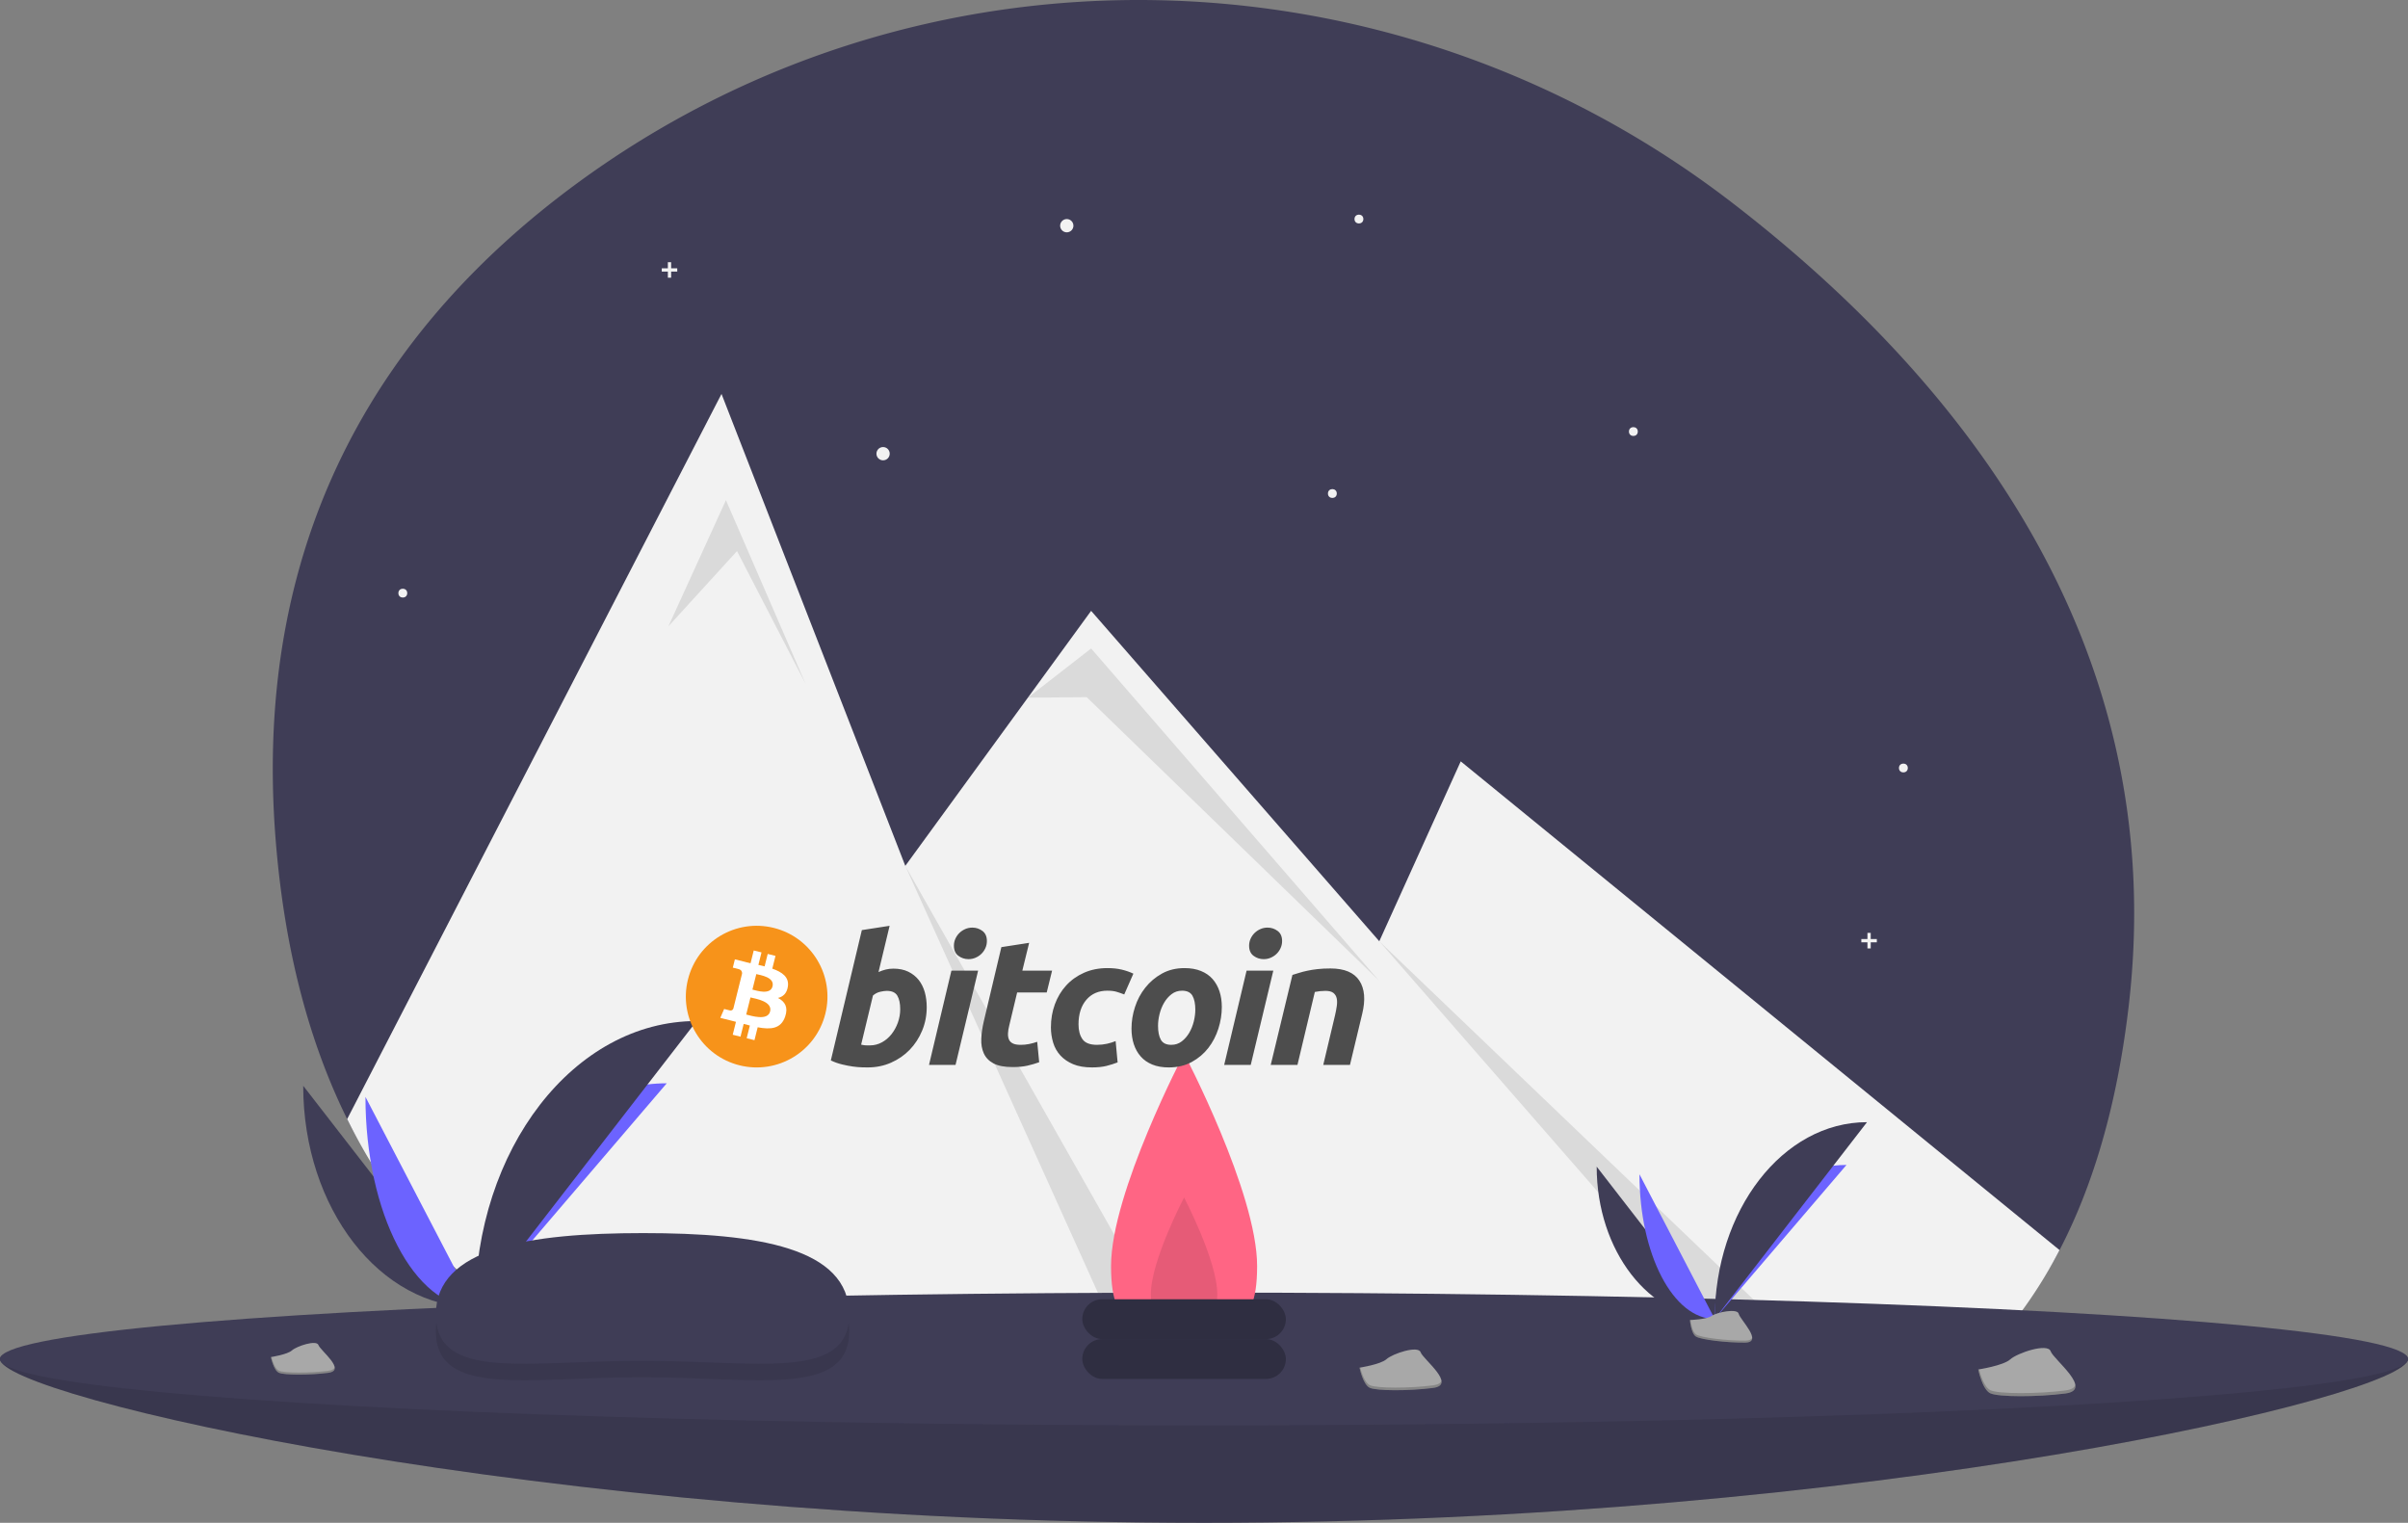 <svg xmlns="http://www.w3.org/2000/svg" width="1088" height="687.962" viewBox="0 0 1088 687.962">
  <rect x="0" y="0" width="1088" height="687.962" fill="#808080" stroke="none"/>
  <style type="text/css">.st0{fill-rule:evenodd;clip-rule:evenodd;}</style>
  <g id="Group_12" data-name="Group 12" transform="translate(-57 -56)">
    <g id="Group_11" data-name="Group 11" transform="translate(57 56)">
      <path id="Path_83" data-name="Path 83" d="M1017.81,560.461c-5.27,45.15-16.22,81.4-31.25,110.31-20,38.52-54.21,54.04-84.77,70.28a193.275,193.275,0,0,1-27.46,11.94c-55.61,19.3-117.85,14.18-166.74,3.99a657.282,657.282,0,0,0-104.09-13.16q-14.97-.675-29.97-.67c-15.42.02-293.07,5.29-360.67-131.57-16.69-33.76-28.13-75-32.24-125.27-11.63-142.12,52.29-235.46,134.74-296.47,155.97-115.41,369.76-110.57,523.43,7.88C941.15,276.621,1036.99,396.031,1017.81,560.461Z" transform="translate(-56 -106.019)" fill="#3f3d56"/>
      <path id="Path_84" data-name="Path 84" d="M986.56,670.771c-20,38.52-47.21,64.04-77.77,80.28a193.272,193.272,0,0,1-27.46,11.94c-55.61,19.3-117.85,14.18-166.74,3.99a657.3,657.3,0,0,0-104.09-13.16q-14.97-.675-29.97-.67-23.13.03-46.25,1.72c-100.17,7.36-253.82-6.43-321.42-143.29L382,283.981,444.95,445.6l20.09,51.59,55.37-75.98L549,381.981l130.2,149.27,36.8-81.27L970.78,657.9l14.21,11.59Z" transform="translate(-56 -106.019)" fill="#f2f2f2"/>
      <path id="Path_85" data-name="Path 85" d="M302,282.962l26-57,36,83-31-60Z" opacity="0.1"/>
      <path id="Path_86" data-name="Path 86" d="M610.5,753.821q-14.97-.675-29.97-.67L465.04,497.191Z" transform="translate(-56 -106.019)" opacity="0.1"/>
      <path id="Path_87" data-name="Path 87" d="M464.411,315.191,493,292.962l130,150-132-128Z" opacity="0.1"/>
      <path id="Path_88" data-name="Path 88" d="M908.79,751.051a193.265,193.265,0,0,1-27.46,11.94L679.2,531.251Z" transform="translate(-56 -106.019)" opacity="0.1"/>
      <circle id="Ellipse_11" data-name="Ellipse 11" cx="3" cy="3" r="3" transform="translate(479 98.962)" fill="#f2f2f2"/>
      <circle id="Ellipse_12" data-name="Ellipse 12" cx="3" cy="3" r="3" transform="translate(396 201.962)" fill="#f2f2f2"/>
      <circle id="Ellipse_13" data-name="Ellipse 13" cx="2" cy="2" r="2" transform="translate(600 220.962)" fill="#f2f2f2"/>
      <circle id="Ellipse_14" data-name="Ellipse 14" cx="2" cy="2" r="2" transform="translate(180 265.962)" fill="#f2f2f2"/>
      <circle id="Ellipse_15" data-name="Ellipse 15" cx="2" cy="2" r="2" transform="translate(612 96.962)" fill="#f2f2f2"/>
      <circle id="Ellipse_16" data-name="Ellipse 16" cx="2" cy="2" r="2" transform="translate(736 192.962)" fill="#f2f2f2"/>
      <circle id="Ellipse_17" data-name="Ellipse 17" cx="2" cy="2" r="2" transform="translate(858 344.962)" fill="#f2f2f2"/>
      <path id="Path_89" data-name="Path 89" d="M306,121.222h-2.76v-2.76h-1.48v2.76H299V122.7h2.76v2.759h1.48V122.7H306Z" fill="#f2f2f2"/>
      <path id="Path_90" data-name="Path 90" d="M848,424.222h-2.76v-2.76h-1.48v2.76H841V425.7h2.76v2.759h1.48V425.7H848Z" fill="#f2f2f2"/>
      <path id="Path_91" data-name="Path 91" d="M1144,719.981c0,16.569-243.557,74-544,74s-544-57.431-544-74,243.557,14,544,14S1144,703.413,1144,719.981Z" transform="translate(-56 -106.019)" fill="#3f3d56"/>
      <path id="Path_92" data-name="Path 92" d="M1144,719.981c0,16.569-243.557,74-544,74s-544-57.431-544-74,243.557,14,544,14S1144,703.413,1144,719.981Z" transform="translate(-56 -106.019)" opacity="0.1"/>
      <ellipse id="Ellipse_18" data-name="Ellipse 18" cx="544" cy="30" rx="544" ry="30" transform="translate(0 583.962)" fill="#3f3d56"/>
      <path id="Path_93" data-name="Path 93" d="M624,677.981c0,33.137-14.775,24-33,24s-33,9.137-33-24,33-96,33-96S624,644.844,624,677.981Z" transform="translate(-56 -106.019)" fill="#ff6584"/>
      <path id="Path_94" data-name="Path 94" d="M606,690.66c0,15.062-6.716,10.909-15,10.909s-15,4.153-15-10.909,15-43.636,15-43.636S606,675.6,606,690.66Z" transform="translate(-56 -106.019)" opacity="0.1"/>
      <rect id="Rectangle_97" data-name="Rectangle 97" width="92" height="18" rx="9" transform="translate(489 604.962)" fill="#2f2e41"/>
      <rect id="Rectangle_98" data-name="Rectangle 98" width="92" height="18" rx="9" transform="translate(489 586.962)" fill="#2f2e41"/>
      <path id="Path_95" data-name="Path 95" d="M193,596.547c0,55.343,34.719,100.126,77.626,100.126" transform="translate(-56 -106.019)" fill="#3f3d56"/>
      <path id="Path_96" data-name="Path 96" d="M270.626,696.673c0-55.965,38.745-101.251,86.626-101.251" transform="translate(-56 -106.019)" fill="#6c63ff"/>
      <path id="Path_97" data-name="Path 97" d="M221.125,601.564c0,52.57,22.14,95.109,49.5,95.109" transform="translate(-56 -106.019)" fill="#6c63ff"/>
      <path id="Path_98" data-name="Path 98" d="M270.626,696.673c0-71.511,44.783-129.377,100.126-129.377" transform="translate(-56 -106.019)" fill="#3f3d56"/>
      <path id="Path_99" data-name="Path 99" d="M254.3,697.379s11.009-.339,14.326-2.7,16.934-5.183,17.757-1.395,16.544,18.844,4.115,18.945-28.879-1.936-32.19-3.953S254.3,697.379,254.3,697.379Z" transform="translate(-56 -106.019)" fill="#a8a8a8"/>
      <path id="Path_100" data-name="Path 100" d="M290.716,710.909c-12.429.1-28.879-1.936-32.19-3.953-2.522-1.536-3.527-7.048-3.863-9.591l-.368.014s.7,8.879,4.009,10.9,19.761,4.053,32.19,3.953c3.588-.029,4.827-1.305,4.759-3.2C294.755,710.174,293.386,710.887,290.716,710.909Z" transform="translate(-56 -106.019)" opacity="0.2"/>
      <path id="Path_101" data-name="Path 101" d="M777.429,633.081c0,38.029,23.857,68.8,53.341,68.8" transform="translate(-56 -106.019)" fill="#3f3d56"/>
      <path id="Path_102" data-name="Path 102" d="M830.769,701.882c0-38.456,26.623-69.575,59.525-69.575" transform="translate(-56 -106.019)" fill="#6c63ff"/>
      <path id="Path_103" data-name="Path 103" d="M796.755,636.528c0,36.124,15.213,65.354,34.014,65.354" transform="translate(-56 -106.019)" fill="#6c63ff"/>
      <path id="Path_104" data-name="Path 104" d="M830.769,701.882c0-49.139,30.773-88.9,68.8-88.9" transform="translate(-56 -106.019)" fill="#3f3d56"/>
      <path id="Path_105" data-name="Path 105" d="M819.548,702.367s7.565-.233,9.844-1.856,11.636-3.562,12.2-.958,11.368,12.949,2.828,13.018-19.844-1.33-22.119-2.716S819.548,702.367,819.548,702.367Z" transform="translate(-56 -106.019)" fill="#a8a8a8"/>
      <path id="Path_106" data-name="Path 106" d="M844.574,711.664c-8.54.069-19.844-1.33-22.119-2.716-1.733-1.056-2.423-4.843-2.654-6.59l-.253.01s.479,6.1,2.755,7.487,13.579,2.785,22.119,2.716c2.465-.02,3.317-.9,3.27-2.2C847.349,711.159,846.409,711.649,844.574,711.664Z" transform="translate(-56 -106.019)" opacity="0.2"/>
      <path id="Path_107" data-name="Path 107" d="M949.813,724.718s11.36-1.729,14.5-4.591,16.89-7.488,18.217-3.667,19.494,17.447,6.633,19.107-30.153,1.609-33.835-.065S949.813,724.718,949.813,724.718Z" transform="translate(-56 -106.019)" fill="#a8a8a8"/>
      <path id="Path_108" data-name="Path 108" d="M989.228,734.173c-12.86,1.659-30.153,1.609-33.835-.065-2.8-1.275-4.535-6.858-5.2-9.45l-.379.061s1.833,9.109,5.516,10.783,20.975,1.725,33.835.065c3.712-.479,4.836-1.956,4.529-3.906C993.319,732.907,991.991,733.817,989.228,734.173Z" transform="translate(-56 -106.019)" opacity="0.2"/>
      <path id="Path_109" data-name="Path 109" d="M670.26,723.9s9.587-1.459,12.237-3.875,14.255-6.32,15.374-3.095,16.452,14.725,5.6,16.125-25.448,1.358-28.555-.055S670.26,723.9,670.26,723.9Z" transform="translate(-56 -106.019)" fill="#a8a8a8"/>
      <path id="Path_110" data-name="Path 110" d="M703.524,731.875c-10.853,1.4-25.448,1.358-28.555-.055-2.367-1.076-3.827-5.788-4.39-7.976l-.32.051s1.547,7.687,4.655,9.1,17.7,1.456,28.555.055c3.133-.4,4.081-1.651,3.822-3.3C706.977,730.807,705.856,731.575,703.524,731.875Z" transform="translate(-56 -106.019)" opacity="0.2"/>
      <path id="Path_111" data-name="Path 111" d="M178.389,719.109s7.463-1.136,9.527-3.016,11.1-4.92,11.969-2.409,12.808,11.463,4.358,12.553-19.811,1.057-22.23-.043S178.389,719.109,178.389,719.109Z" transform="translate(-56 -106.019)" fill="#a8a8a8"/>
      <path id="Path_112" data-name="Path 112" d="M204.285,725.321c-8.449,1.09-19.811,1.057-22.23-.043-1.842-.838-2.979-4.506-3.417-6.209l-.249.04s1.2,5.984,3.624,7.085,13.781,1.133,22.23.043c2.439-.315,3.177-1.285,2.976-2.566C206.973,724.489,206.1,725.087,204.285,725.321Z" transform="translate(-56 -106.019)" opacity="0.2"/>
      <path id="Path_113" data-name="Path 113" d="M439.7,707.337c0,30.22-42.124,20.873-93.7,20.873s-93.074,9.347-93.074-20.873,42.118-36.793,93.694-36.793S439.7,677.117,439.7,707.337Z" transform="translate(-56 -106.019)" opacity="0.1"/>
      <path id="Path_114" data-name="Path 114" d="M439.7,699.9c0,30.22-42.124,20.873-93.7,20.873s-93.074,9.347-93.074-20.873S295.04,663.1,346.616,663.1,439.7,669.676,439.7,699.9Z" transform="translate(-56 -106.019)" fill="#3f3d56"/>
    </g>
  </g>
  <g fill-rule="nonzero" transform="translate(20.274 100.733)"><path d="m352.64 357.25c-4.274 17.143-21.637 27.576-38.782 23.301-17.138-4.274-27.571-21.638-23.295-38.78 4.272-17.145 21.635-27.579 38.775-23.305 17.144 4.274 27.576 21.64 23.302 38.784z" fill="#f7931a"/><path d="m335.71 344.95c.637-4.258-2.605-6.547-7.038-8.074l1.438-5.768-3.511-.875-1.4 5.616c-.923-.23-1.871-.447-2.813-.662l1.41-5.653-3.509-.875-1.439 5.766c-.764-.174-1.514-.346-2.242-.527l.004-.018-4.842-1.209-.934 3.75s2.605.597 2.55.634c1.422.355 1.679 1.296 1.636 2.042l-1.638 6.571c.098.025.225.061.365.117-.117-.029-.242-.061-.371-.092l-2.296 9.205c-.174.432-.615 1.08-1.609.834.035.051-2.552-.637-2.552-.637l-1.743 4.019 4.569 1.139c.85.213 1.683.436 2.503.646l-1.453 5.834 3.507.875 1.439-5.772c.958.26 1.888.5 2.798.726l-1.434 5.745 3.511.875 1.453-5.823c5.987 1.133 10.489.676 12.384-4.739 1.527-4.36-.076-6.875-3.226-8.515 2.294-.529 4.022-2.038 4.483-5.155zm-8.022 11.249c-1.085 4.36-8.426 2.003-10.806 1.412l1.928-7.729c2.38.594 10.012 1.77 8.878 6.317zm1.086-11.312c-.99 3.966-7.1 1.951-9.082 1.457l1.748-7.01c1.982.494 8.365 1.416 7.334 5.553z" fill="#fff"/><path d="m164.953 45.855c0-3.669.594-7.129 1.781-10.368 1.185-3.242 2.892-6.077 5.107-8.51 2.207-2.421 4.896-4.339 8.061-5.747 3.15-1.4 6.677-2.106 10.564-2.106 2.433 0 4.606.23 6.518.691 1.92.465 3.657 1.066 5.228 1.82l-4.134 9.4c-1.08-.438-2.201-.824-3.36-1.174-1.16-.357-2.576-.529-4.251-.529-4.001 0-7.164 1.379-9.518 4.128-2.345 2.751-3.526 6.454-3.526 11.099 0 2.753.594 4.979 1.786 6.682 1.186 1.703 3.377 2.55 6.558 2.55 1.57 0 3.085-.164 4.536-.484 1.462-.324 2.753-.732 3.89-1.214l.895 9.636c-1.516.588-3.188 1.119-5.022 1.584-1.838.449-4.026.682-6.563.682-3.349 0-6.184-.49-8.503-1.455-2.32-.98-4.237-2.281-5.747-3.929-1.518-1.652-2.608-3.581-3.282-5.795-.674-2.212-1.018-4.536-1.018-6.961zm53.25 18.14c-2.861 0-5.346-.436-7.454-1.299-2.102-.863-3.843-2.074-5.22-3.644-1.379-1.562-2.411-3.413-3.118-5.546-.707-2.132-1.047-4.493-1.047-7.08 0-3.245.521-6.489 1.574-9.724 1.048-3.242 2.603-6.155 4.661-8.744 2.042-2.593 4.561-4.713 7.527-6.366 2.963-1.642 6.371-2.468 10.199-2.468 2.809 0 5.281.437 7.418 1.3 2.127.861 3.879 2.082 5.264 3.644 1.37 1.57 2.411 3.413 3.111 5.549.705 2.128 1.053 4.495 1.053 7.084 0 3.235-.514 6.479-1.534 9.724-1.021 3.229-2.536 6.149-4.536 8.744-1.996 2.589-4.492 4.708-7.49 6.354-2.994 1.646-6.466 2.472-10.408 2.472zm-124.43-44.63c2.595 0 4.837.465 6.721 1.378 1.893.922 3.455 2.164 4.708 3.726 1.236 1.57 2.156 3.405 2.75 5.508.59 2.109.886 4.376.886 6.803 0 3.728-.683 7.25-2.062 10.57-1.379 3.325-3.25 6.209-5.63 8.669-2.378 2.457-5.186 4.394-8.424 5.825-3.233 1.432-6.748 2.148-10.522 2.148-.488 0-1.346-.014-2.558-.039s-2.605-.15-4.165-.361c-1.57-.219-3.23-.543-4.983-.977-1.752-.426-3.416-1.023-4.983-1.781l14.012-58.876 12.55-1.945-5.017 20.893c1.074-.484 2.156-.859 3.236-1.132 1.08-.269 2.24-.409 3.481-.409zm58.262.901h13.446l-2.428 9.878h-13.365l-3.56 14.9c-.328 1.242-.514 2.402-.566 3.48-.059 1.083.078 2.013.402 2.796.322.785.901 1.39 1.741 1.818.836.435 2.033.654 3.603.654 1.293 0 2.553-.123 3.771-.367 1.211-.24 2.438-.574 3.68-1.011l.894 9.236c-1.62.594-3.374 1.105-5.264 1.535-1.893.436-4.134.646-6.724.646-3.724 0-6.611-.553-8.668-1.654-2.054-1.109-3.506-2.624-4.375-4.542-.857-1.911-1.24-4.114-1.133-6.596.111-2.488.486-5.103 1.133-7.857l7.941-33.527 12.555-1.945zm-30.182 42.599h-11.987l10.123-42.597h12.069zm133.38 0h-11.997l10.123-42.597h12.075zm18.84-40.66c.91-.266 1.926-.586 3.031-.934 1.109-.348 2.348-.672 3.732-.964 1.369-.301 2.914-.545 4.613-.734 1.699-.193 3.635-.287 5.786-.287 6.322 0 10.68 1.841 13.086 5.512 2.404 3.671 2.82 8.695 1.26 15.063l-5.514 23h-12.066l5.344-22.516c.326-1.406.582-2.765.771-4.093.191-1.316.18-2.476-.043-3.48-.213-.992-.715-1.804-1.494-2.433-.791-.619-1.986-.93-3.607-.93-1.563 0-3.153.168-4.776.492l-7.857 32.959h-12.071zm-190.827 31.831c1.89 0 3.671-.465 5.344-1.378 1.678-.914 3.126-2.148 4.339-3.685 1.213-1.544 2.173-3.283 2.873-5.226s1.054-3.97 1.054-6.079c0-2.591-.433-4.612-1.296-6.073-.863-1.455-2.46-2.187-4.779-2.187-.76 0-1.739.145-2.953.404-1.218.275-2.308.846-3.285 1.705l-5.342 22.188c.322.057.607.111.85.162.238.055.501.094.763.121.277.031.594.047.977.047s.861.001 1.455.001zm140.948-24.703c-1.777 0-3.348.516-4.693 1.535-1.35 1.031-2.484 2.327-3.398 3.89-.924 1.57-1.609 3.282-2.072 5.143-.459 1.865-.684 3.628-.684 5.303 0 2.703.436 4.808 1.293 6.323.869 1.507 2.43 2.265 4.699 2.265 1.783 0 3.346-.512 4.699-1.542 1.342-1.023 2.477-2.32 3.398-3.886.918-1.562 1.609-3.279 2.072-5.143.453-1.859.684-3.632.684-5.304 0-2.696-.434-4.806-1.299-6.319-.864-1.507-2.432-2.265-4.699-2.265zm-96.508-14.255c-1.673 0-3.19-.498-4.536-1.496-1.357-.992-2.029-2.519-2.029-4.577 0-1.132.23-2.194.686-3.196.463-1 1.068-1.861 1.826-2.593.757-.726 1.634-1.306 2.63-1.743 1.002-.43 2.068-.645 3.204-.645 1.672 0 3.181.498 4.532 1.496 1.346 1.003 2.023 2.53 2.023 4.577 0 1.136-.229 2.202-.689 3.202-.457 1-1.062 1.861-1.82 2.593-.751.727-1.636 1.305-2.63 1.738-1.003.437-2.065.644-3.197.644zm133.371 0c-1.673 0-3.189-.498-4.532-1.496-1.35-.992-2.028-2.519-2.028-4.577 0-1.132.233-2.194.69-3.196.457-1 1.066-1.861 1.824-2.593.753-.726 1.638-1.306 2.632-1.743.996-.43 2.062-.645 3.194-.645 1.676 0 3.19.498 4.538 1.496 1.349 1.003 2.03 2.53 2.03 4.577 0 1.136-.242 2.202-.695 3.202s-1.062 1.861-1.817 2.593c-.76.727-1.634 1.305-2.63 1.738-1.004.437-2.068.644-3.206.644z" fill="#4d4d4d" transform="translate(289.607 317.505)"/></g>
</svg>
